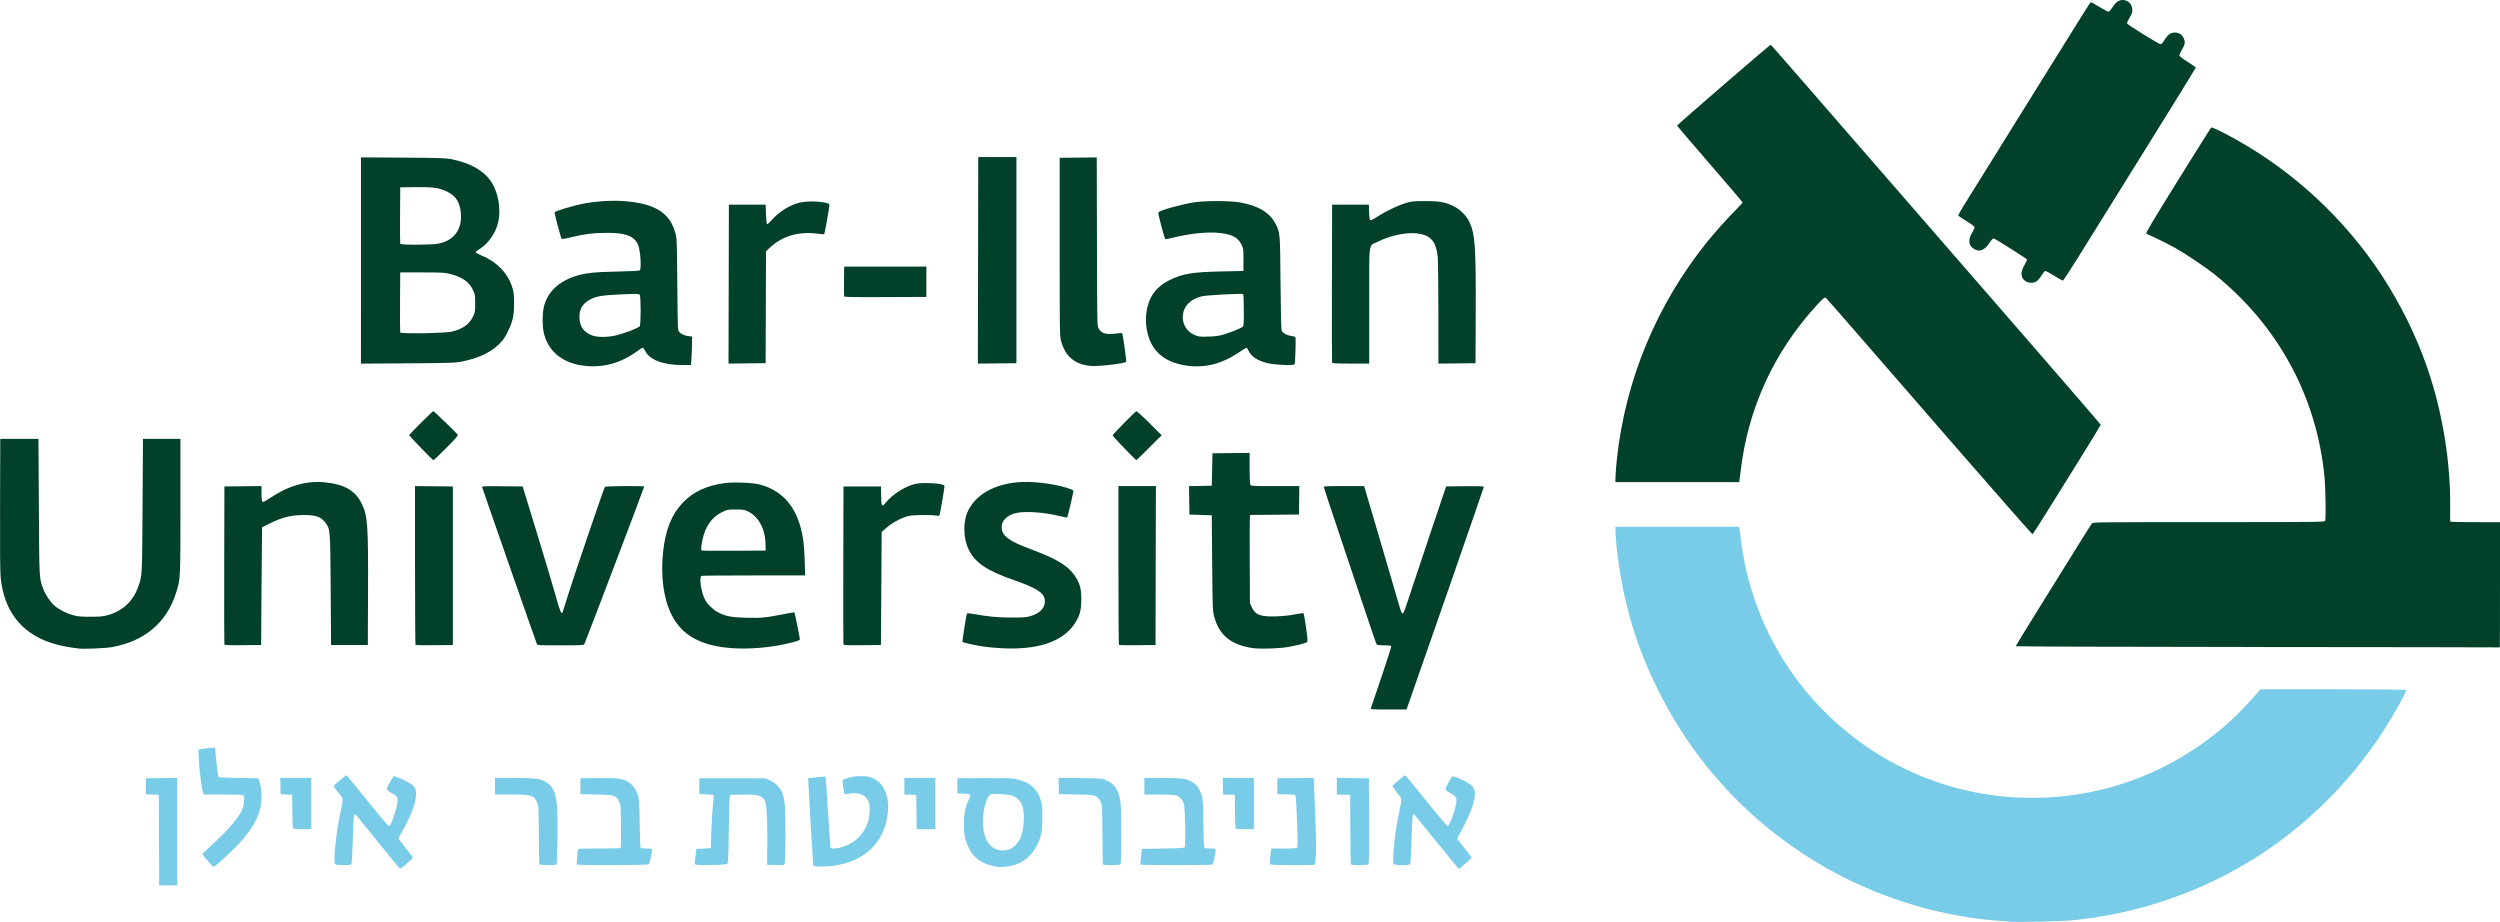 <?xml version="1.0" encoding="UTF-8" standalone="no"?>
<svg
   xmlns:dc="http://purl.org/dc/elements/1.1/"
   xmlns:cc="http://creativecommons.org/ns#"
   xmlns:rdf="http://www.w3.org/1999/02/22-rdf-syntax-ns#"
   xmlns:svg="http://www.w3.org/2000/svg"
   xmlns="http://www.w3.org/2000/svg"
   xmlns:sodipodi="http://sodipodi.sourceforge.net/DTD/sodipodi-0.dtd"
   xmlns:inkscape="http://www.inkscape.org/namespaces/inkscape"
   version="1.1"
   id="Layer_1"
   x="0px"
   y="0px"
   width="320.344"
   height="118.13"
   viewBox="0 0 320.344 118.13"
   enable-background="new 0 0 3473 1291"
   xml:space="preserve"
   sodipodi:docname="Bar_Ilan_logo2.svg"
   inkscape:version="1.0beta2 (2b71d25, 2019-12-03)"><defs
   id="defs134" /><sodipodi:namedview
   pagecolor="#ffffff"
   bordercolor="#666666"
   inkscape:document-rotation="0"
   borderopacity="1"
   objecttolerance="10"
   gridtolerance="10"
   guidetolerance="10"
   inkscape:pageopacity="0"
   inkscape:pageshadow="2"
   inkscape:window-width="1473"
   inkscape:window-height="938"
   id="namedview132"
   showgrid="false"
   inkscape:lockguides="true"
   fit-margin-top="0"
   fit-margin-left="0"
   fit-margin-right="0"
   fit-margin-bottom="0"
   inkscape:zoom="1.8387142"
   inkscape:cx="246.69478"
   inkscape:cy="-74.796713"
   inkscape:window-x="376"
   inkscape:window-y="47"
   inkscape:window-maximized="0"
   inkscape:current-layer="Layer_1" />  <path
   style="fill:#78cce8;fill-opacity:1;stroke-width:0.092"
   d="m 257.501,118.1 c -0.203,-0.019 -0.951,-0.08 -1.662,-0.134 -6.97,-0.535 -14.373,-2.723 -20.686,-6.116 -9.941,-5.343 -17.783,-13.462 -22.764,-23.571 -1.98,-4.018 -3.215,-7.492 -4.201,-11.821 -0.587,-2.575 -1.102,-6.161 -1.173,-8.173 l -0.028,-0.785 h 7.939 7.939 l 0.2,1.616 c 1.283,10.395 6.673,19.619 15.094,25.834 10.157,7.497 23.564,9.353 35.439,4.907 5.584,-2.091 10.794,-5.632 14.648,-9.958 0.563,-0.632 1.116,-1.245 1.228,-1.362 l 0.204,-0.213 h 9.28 c 6.238,0 9.299,0.031 9.338,0.095 0.138,0.224 -2.188,4.274 -3.765,6.554 -9.059,13.1 -23.005,21.318 -38.947,22.953 -1.337,0.137 -7.147,0.261 -8.08,0.172 z m -237.127,-10.451 -0.024,-5.795 -0.831,-0.046 -0.831,-0.046 v -1.016 -1.016 l 2.009,-0.025 2.009,-0.025 v 6.882 6.882 H 21.551 20.398 Z m 28.096,0.282 c -1.498,-1.861 -2.782,-3.442 -2.852,-3.513 -0.28,-0.281 -0.324,0.058 -0.41,3.138 -0.049,1.76 -0.125,3.12 -0.178,3.186 -0.138,0.174 -1.95,0.159 -2.096,-0.016 -0.251,-0.302 0.152,-4.198 0.688,-6.656 0.402,-1.842 0.423,-1.649 -0.272,-2.493 -0.334,-0.406 -0.597,-0.79 -0.583,-0.853 0.013,-0.063 0.377,-0.403 0.809,-0.756 l 0.785,-0.642 0.202,0.202 c 0.111,0.111 1.308,1.574 2.66,3.25 1.352,1.676 2.516,3.061 2.586,3.076 0.07,0.016 0.188,-0.088 0.26,-0.231 0.276,-0.542 0.822,-2.313 0.87,-2.824 0.059,-0.627 -0.024,-0.754 -0.767,-1.179 -0.748,-0.428 -0.745,-0.416 -0.248,-1.32 0.241,-0.438 0.481,-0.813 0.532,-0.834 0.135,-0.054 1.688,0.631 2.114,0.932 0.611,0.432 0.749,0.69 0.74,1.393 -0.012,1.04 -0.565,2.553 -1.665,4.553 -0.325,0.59 -0.59,1.096 -0.59,1.123 0,0.027 0.415,0.562 0.922,1.189 0.507,0.627 0.923,1.187 0.923,1.245 0.001,0.112 -1.506,1.42 -1.633,1.416 -0.041,0 -1.301,-1.525 -2.799,-3.386 z m 135.66,0 c -1.498,-1.861 -2.782,-3.442 -2.852,-3.513 -0.088,-0.089 -0.158,-0.099 -0.223,-0.034 -0.058,0.058 -0.13,1.3 -0.184,3.169 -0.051,1.757 -0.128,3.123 -0.18,3.189 -0.138,0.174 -1.95,0.159 -2.096,-0.016 -0.247,-0.298 0.127,-4.016 0.652,-6.471 0.44,-2.059 0.461,-1.825 -0.244,-2.701 -0.337,-0.419 -0.599,-0.802 -0.582,-0.852 0.017,-0.05 0.384,-0.38 0.816,-0.734 l 0.785,-0.643 0.203,0.202 c 0.112,0.111 1.308,1.574 2.659,3.25 1.477,1.833 2.518,3.047 2.612,3.047 0.279,0 1.129,-2.429 1.129,-3.226 0,-0.429 -0.136,-0.598 -0.785,-0.976 -0.757,-0.44 -0.747,-0.392 -0.266,-1.284 0.235,-0.436 0.47,-0.821 0.522,-0.854 0.052,-0.033 0.421,0.078 0.821,0.246 1.452,0.612 1.961,1.039 2.063,1.731 0.132,0.886 -0.5,2.753 -1.621,4.791 -0.353,0.642 -0.642,1.189 -0.642,1.215 0,0.026 0.415,0.561 0.922,1.188 0.507,0.627 0.923,1.187 0.923,1.245 0.001,0.116 -1.496,1.42 -1.626,1.416 -0.045,0 -1.307,-1.525 -2.805,-3.386 z m -157.496,2.398 c -0.385,-0.445 -0.689,-0.852 -0.675,-0.904 0.014,-0.052 0.482,-0.513 1.041,-1.026 2.436,-2.235 3.721,-3.754 4.109,-4.859 0.206,-0.585 0.245,-1.45 0.074,-1.621 -0.081,-0.081 -0.784,-0.111 -2.588,-0.111 h -2.477 l -0.08,-0.21 c -0.215,-0.567 -0.543,-3.216 -0.585,-4.727 l -0.023,-0.828 0.369,-0.063 c 0.203,-0.035 0.685,-0.092 1.071,-0.127 l 0.702,-0.064 0.064,0.863 c 0.083,1.119 0.311,2.857 0.384,2.93 0.031,0.031 1.186,0.078 2.566,0.103 l 2.509,0.046 0.175,0.508 c 0.28,0.813 0.312,2.449 0.068,3.415 -0.355,1.403 -1.149,2.715 -2.662,4.399 -0.563,0.626 -2.743,2.667 -3.166,2.963 -0.16,0.112 -0.237,0.051 -0.875,-0.687 z m 101.164,0.751 c -2.299,-0.37 -3.525,-1.453 -4.119,-3.639 -0.118,-0.433 -0.164,-0.948 -0.165,-1.847 -0.002,-1.363 0.175,-2.229 0.643,-3.153 0.318,-0.627 0.236,-0.711 -0.73,-0.746 l -0.754,-0.027 v -0.97 -0.97 l 3.278,-0.026 c 1.868,-0.014 3.537,0.014 3.879,0.067 1.906,0.293 3.007,1.137 3.517,2.695 0.202,0.615 0.223,0.835 0.221,2.296 -0.002,1.854 -0.098,2.34 -0.708,3.582 -0.629,1.281 -1.692,2.174 -3.031,2.545 -0.537,0.149 -1.644,0.252 -2.032,0.19 z m 1.75,-2.343 c 0.485,-0.247 1.047,-0.915 1.277,-1.515 0.391,-1.023 0.49,-2.866 0.206,-3.854 -0.204,-0.71 -0.775,-1.278 -1.47,-1.463 -0.458,-0.122 -2.239,-0.228 -2.545,-0.151 -0.531,0.133 -1.066,1.885 -1.066,3.494 0,1.96 0.653,3.242 1.847,3.627 0.515,0.166 1.27,0.107 1.75,-0.138 z m -25.34,2.191 c -0.029,-0.094 -0.559,-9.116 -0.631,-10.736 l -0.021,-0.462 1.087,-0.129 c 0.598,-0.071 1.109,-0.107 1.136,-0.08 0.027,0.027 0.173,2.059 0.325,4.516 0.152,2.457 0.294,4.519 0.316,4.582 0.054,0.157 0.626,0.146 1.296,-0.025 1.662,-0.423 2.911,-1.558 3.464,-3.146 0.236,-0.676 0.333,-1.974 0.188,-2.505 -0.287,-1.052 -1.337,-1.531 -2.679,-1.222 -0.294,0.068 -0.426,0.065 -0.472,-0.01 -0.096,-0.156 -0.291,-1.65 -0.228,-1.752 0.03,-0.049 0.354,-0.181 0.72,-0.293 0.868,-0.267 2.198,-0.286 2.906,-0.042 1.606,0.554 2.403,2.276 2.141,4.625 -0.401,3.593 -2.792,5.987 -6.638,6.644 -1.067,0.182 -2.859,0.203 -2.911,0.033 z m -35.097,-0.185 c -0.022,-0.063 -0.052,-1.778 -0.066,-3.809 -0.026,-3.538 -0.035,-3.712 -0.222,-4.109 -0.438,-0.932 -0.712,-1.016 -3.328,-1.016 h -2.064 v -1.062 -1.062 h 2.424 c 2.698,0 3.424,0.095 4.121,0.529 0.927,0.577 1.275,1.376 1.415,3.255 0.092,1.231 0.036,7.133 -0.069,7.303 -0.085,0.137 -2.164,0.108 -2.211,-0.03 z m 4.805,0.029 c -0.029,-0.047 -0.011,-0.453 0.04,-0.9 0.051,-0.448 0.094,-0.887 0.094,-0.976 8.26e-4,-0.15 0.19,-0.162 2.656,-0.163 1.46,0 2.709,-0.036 2.776,-0.078 0.096,-0.061 0.115,-0.633 0.092,-2.792 -0.028,-2.685 -0.031,-2.721 -0.259,-3.176 -0.392,-0.781 -0.536,-0.825 -2.909,-0.879 l -2.032,-0.046 v -1.016 -1.016 l 2.17,-0.027 c 1.281,-0.016 2.412,0.015 2.761,0.074 1.331,0.228 2.082,0.911 2.484,2.261 0.105,0.353 0.147,1.178 0.179,3.509 0.03,2.163 0.073,3.067 0.149,3.115 0.059,0.038 0.408,0.069 0.776,0.069 0.427,0 0.67,0.038 0.67,0.104 0,0.282 -0.315,1.806 -0.394,1.906 -0.112,0.142 -9.166,0.171 -9.253,0.029 z m 15.129,-0.051 c -0.029,-0.075 0.004,-0.543 0.072,-1.039 l 0.125,-0.902 0.923,-0.046 0.923,-0.046 0.058,-2.124 c 0.032,-1.168 0.126,-2.682 0.209,-3.365 0.083,-0.683 0.119,-1.273 0.079,-1.312 -0.039,-0.039 -0.466,-0.083 -0.948,-0.098 l -0.876,-0.027 v -1.016 -1.016 h 4.202 4.202 l 0.554,0.22 c 0.746,0.297 1.43,0.982 1.695,1.696 0.108,0.293 0.238,0.895 0.289,1.339 0.121,1.056 0.123,7.321 0.003,7.638 l -0.091,0.24 -1.086,-0.026 -1.086,-0.026 0.028,-2.447 c 0.034,-2.971 -0.082,-5.295 -0.284,-5.684 -0.397,-0.763 -0.83,-0.892 -2.88,-0.855 l -1.566,0.028 -0.085,0.323 c -0.046,0.178 -0.098,1.965 -0.115,3.971 -0.017,2.006 -0.064,3.856 -0.105,4.109 l -0.074,0.462 -0.461,0.061 c -0.253,0.034 -1.179,0.065 -2.057,0.069 -1.332,0.01 -1.605,-0.014 -1.649,-0.129 z m 52.281,0.022 c -0.022,-0.063 -0.052,-1.798 -0.066,-3.856 -0.025,-3.701 -0.028,-3.745 -0.24,-4.175 -0.131,-0.267 -0.346,-0.517 -0.554,-0.646 -0.323,-0.201 -0.449,-0.213 -2.556,-0.257 l -2.216,-0.046 -0.026,-1.046 -0.026,-1.046 2.75,0.034 c 2.629,0.032 2.775,0.043 3.305,0.251 1.133,0.445 1.708,1.339 1.892,2.94 0.138,1.201 0.124,7.713 -0.017,7.853 -0.158,0.158 -2.189,0.154 -2.244,0 z m 4.817,0.046 c -0.023,-0.038 0.005,-0.506 0.064,-1.039 l 0.106,-0.97 2.705,-0.046 c 2.264,-0.039 2.72,-0.069 2.8,-0.185 0.131,-0.192 0.036,-4.995 -0.11,-5.525 -0.141,-0.513 -0.586,-0.983 -1.055,-1.113 -0.212,-0.059 -1.144,-0.102 -2.192,-0.103 h -1.824 v -1.062 -1.062 h 2.239 c 2.544,0 3.242,0.1 3.948,0.553 0.54,0.346 0.877,0.818 1.133,1.585 0.179,0.537 0.198,0.834 0.231,3.632 0.023,1.915 0.072,3.09 0.132,3.163 0.061,0.073 0.345,0.116 0.777,0.116 0.587,0 0.681,0.022 0.681,0.162 0,0.376 -0.311,1.829 -0.405,1.892 -0.136,0.09 -9.176,0.091 -9.231,0 z m 16.603,-0.032 c -0.061,-0.098 0.005,-1.11 0.112,-1.722 l 0.052,-0.3 h 1.595 c 1.264,0 1.617,-0.027 1.703,-0.131 0.083,-0.101 0.083,-0.859 -0.003,-3.255 -0.062,-1.718 -0.146,-3.216 -0.186,-3.329 -0.07,-0.195 -0.132,-0.206 -1.209,-0.231 l -1.135,-0.026 v -1.016 -1.016 l 2.332,-0.025 c 1.282,-0.014 2.334,-0.014 2.337,0 0.003,0.014 0.084,2.103 0.181,4.642 0.133,3.499 0.152,4.829 0.079,5.492 -0.053,0.481 -0.116,0.907 -0.14,0.947 -0.073,0.117 -5.645,0.088 -5.718,-0.03 z m 10.346,-0.014 c -0.024,-0.063 -0.054,-2.089 -0.066,-4.502 l -0.023,-4.386 -0.854,-0.026 -0.854,-0.026 v -1.06 -1.06 l 2.055,0.025 2.055,0.025 0.024,5.438 c 0.017,3.94 -0.005,5.473 -0.081,5.564 -0.143,0.172 -2.191,0.181 -2.255,0.01 z M 37.525,106.126 c -0.024,-0.063 -0.053,-1.05 -0.066,-2.193 l -0.024,-2.078 -0.739,-0.046 -0.739,-0.046 -0.026,-1.039 -0.026,-1.039 h 1.989 1.989 v 3.278 3.278 H 38.725 c -0.841,0 -1.169,-0.031 -1.2,-0.115 z m 79.908,-2.078 -0.025,-2.193 -0.762,-0.027 -0.762,-0.027 v -1.058 -1.058 h 1.985 1.985 v 3.278 3.278 h -1.199 -1.199 z m 40.883,2.078 c -0.024,-0.063 -0.053,-1.05 -0.066,-2.193 l -0.024,-2.078 -0.762,-0.027 -0.762,-0.027 v -1.058 -1.058 h 1.985 1.985 v 3.278 3.278 h -1.157 c -0.841,0 -1.169,-0.031 -1.2,-0.115 z"
   id="path140"
   inkscape:connector-curvature="0"
   sodipodi:nodetypes="ccssscccccsscccscccccccccccccccccccccsscscccssccccccccsccccscsccccccccccsscccsccscccscccccscccccccccsccccccccscccccccccccccccccsccccccssccscccccscsccccsccccccccccccccccccccscccccscccccccccccccccccccccccccscccccccccccccscccsccsccccccsccccccccscscccccccsccccccccccccccscccccccccccccccccccccscccccccccccccccccccccccccsc" />
<path
   inkscape:connector-curvature="0"
   id="path156"
   d="m 175.66,90.75 c 0.026,-0.089 0.635,-1.884 1.353,-3.99 0.718,-2.106 1.284,-3.882 1.259,-3.948 -0.033,-0.086 -0.288,-0.12 -0.915,-0.12 -0.585,0 -0.898,-0.038 -0.96,-0.116 -0.05,-0.063 -0.934,-2.65 -1.964,-5.749 -1.03,-3.098 -2.532,-7.581 -3.338,-9.961 -0.805,-2.38 -1.464,-4.386 -1.464,-4.456 0,-0.106 0.444,-0.128 2.582,-0.128 h 2.582 l 0.184,0.623 c 0.101,0.343 0.992,3.366 1.98,6.718 0.988,3.352 1.978,6.739 2.201,7.526 0.293,1.036 0.446,1.439 0.555,1.46 0.12,0.023 0.257,-0.306 0.676,-1.615 0.289,-0.904 1.512,-4.574 2.719,-8.155 l 2.194,-6.511 2.415,-0.025 c 1.925,-0.019 2.415,0 2.415,0.095 0,0.092 -8.248,23.848 -9.619,27.704 l -0.287,0.808 h -2.307 c -2.153,0 -2.304,-0.011 -2.259,-0.162 z m -165.606,-7.652 c -2.72,-0.33 -4.534,-0.915 -6.069,-1.957 -2.266,-1.539 -3.584,-3.949 -3.9,-7.128 -0.073,-0.734 -0.097,-3.643 -0.078,-9.419 l 0.027,-8.357 H 2.481 4.928 l 0.053,8.727 c 0.057,9.403 0.041,9.105 0.551,10.482 0.276,0.745 0.927,1.713 1.456,2.167 0.591,0.507 1.527,0.985 2.391,1.22 0.595,0.162 0.978,0.196 2.198,0.196 1.219,0 1.603,-0.034 2.198,-0.196 1.904,-0.519 3.242,-1.739 3.902,-3.558 0.55,-1.516 0.533,-1.205 0.59,-10.495 l 0.052,-8.542 h 2.401 2.401 v 8.634 c 0,9.469 0.01,9.271 -0.568,11.114 -1.191,3.797 -4.052,6.203 -8.251,6.94 -0.84,0.147 -3.552,0.258 -4.248,0.174 z m 83.852,-0.037 c -4.095,-0.27 -6.572,-1.645 -7.899,-4.383 -1.024,-2.113 -1.385,-5.023 -1.016,-8.176 0.317,-2.709 1.093,-4.607 2.482,-6.069 1.347,-1.418 3.05,-2.215 5.4,-2.528 1.19,-0.158 3.57,-0.06 4.496,0.185 2.626,0.697 4.346,2.465 5.171,5.318 0.365,1.262 0.512,2.401 0.573,4.456 l 0.056,1.87 h -6.563 c -3.61,0 -6.629,0.025 -6.709,0.056 -0.353,0.136 -0.05,2.141 0.467,3.092 0.311,0.572 1.059,1.286 1.672,1.596 0.971,0.492 1.689,0.63 3.54,0.68 1.895,0.051 2.587,-0.014 4.778,-0.451 0.778,-0.155 1.426,-0.267 1.441,-0.249 0.044,0.053 0.7,3.272 0.7,3.433 0,0.171 -0.426,0.313 -1.967,0.654 -2.02,0.447 -4.612,0.649 -6.621,0.516 z m 4.189,-13.302 c -0.032,-1.962 -0.872,-3.548 -2.231,-4.216 -0.484,-0.238 -0.612,-0.258 -1.593,-0.258 -1.047,0 -1.08,0.01 -1.768,0.346 -1.287,0.636 -2.137,1.839 -2.482,3.514 -0.185,0.899 -0.218,1.286 -0.115,1.389 0.034,0.034 1.894,0.052 4.133,0.038 l 4.07,-0.024 z m 30.165,13.3 c -0.736,-0.041 -1.767,-0.14 -2.289,-0.219 -1.084,-0.164 -2.586,-0.502 -2.639,-0.594 -0.051,-0.089 0.498,-3.558 0.576,-3.639 0.036,-0.037 0.417,-0.01 0.847,0.069 1.959,0.345 3.052,0.448 4.798,0.455 1.455,0.01 1.916,-0.025 2.401,-0.158 1.395,-0.382 2.093,-1.206 1.898,-2.242 -0.154,-0.819 -1.178,-1.444 -3.93,-2.399 -3.443,-1.195 -4.951,-2.207 -5.777,-3.875 -0.754,-1.523 -0.778,-3.684 -0.056,-5.095 1.012,-1.977 3.231,-3.255 6.169,-3.553 1.814,-0.184 4.509,0.111 6.461,0.706 0.432,0.132 0.803,0.289 0.825,0.35 0.04,0.112 -0.72,3.353 -0.806,3.439 -0.026,0.026 -0.478,-0.059 -1.007,-0.187 -2.02,-0.491 -4.473,-0.653 -5.581,-0.367 -1.13,0.291 -1.792,0.947 -1.796,1.778 -0.004,1.128 0.846,1.769 3.831,2.886 3.279,1.227 4.69,2.091 5.569,3.408 0.617,0.924 0.803,1.608 0.803,2.96 0,1.435 -0.201,2.157 -0.886,3.182 -1.535,2.294 -4.764,3.357 -9.411,3.095 z m 32.368,0 c -2.858,-0.392 -4.414,-1.645 -5.048,-4.067 -0.196,-0.748 -0.204,-0.982 -0.256,-6.87 l -0.053,-6.095 -1.431,-0.046 -1.431,-0.046 -0.025,-1.822 -0.025,-1.821 1.456,-0.026 1.456,-0.026 0.046,-2.078 0.046,-2.078 2.378,-0.025 2.378,-0.025 v 1.947 c 0,1.165 0.038,2.019 0.096,2.126 0.092,0.171 0.225,0.179 3.188,0.179 h 3.092 l -0.025,1.824 -0.025,1.824 -3.115,0.024 -3.115,0.024 -0.053,0.211 c -0.029,0.116 -0.04,2.661 -0.025,5.655 l 0.029,5.444 0.22,0.487 c 0.459,1.015 1.114,1.265 3.143,1.201 0.888,-0.029 1.702,-0.115 2.39,-0.256 0.609,-0.124 1.074,-0.178 1.117,-0.13 0.041,0.046 0.184,0.873 0.319,1.838 0.22,1.571 0.231,1.766 0.103,1.859 -0.186,0.137 -1.449,0.452 -2.546,0.635 -1.068,0.179 -3.413,0.25 -4.285,0.131 z m 128.664,-0.155 c -17.053,-0.013 -31.006,-0.057 -31.006,-0.099 0,-0.041 1.46,-2.421 3.244,-5.287 1.784,-2.866 3.952,-6.354 4.817,-7.751 0.865,-1.397 1.636,-2.612 1.711,-2.701 0.13,-0.153 0.959,-0.162 14.982,-0.162 13.45,0 14.849,-0.014 14.9,-0.146 0.111,-0.289 0.053,-4.194 -0.083,-5.614 -0.991,-10.341 -5.968,-19.487 -14.186,-26.063 -0.968,-0.775 -3.613,-2.557 -4.745,-3.197 -0.914,-0.517 -2.6,-1.363 -3.278,-1.645 -0.279,-0.116 -0.56,-0.258 -0.623,-0.314 -0.089,-0.08 0.817,-1.601 4.047,-6.796 2.289,-3.681 4.201,-6.733 4.249,-6.782 0.099,-0.101 1.387,0.515 3.218,1.54 7.466,4.178 13.918,10.187 18.619,17.342 2.43,3.699 4.492,7.891 5.904,12.005 1.943,5.661 2.991,12.181 2.897,18.028 -0.014,0.849 -0.003,1.565 0.023,1.591 0.026,0.026 1.468,0.05 3.205,0.054 l 3.157,0.01 v 8.03 c 0,4.416 -0.01,8.019 -0.023,8.007 -0.013,-0.013 -13.976,-0.033 -31.029,-0.046 z m -260.541,-0.322 c -0.025,-0.064 -0.034,-4.647 -0.021,-10.183 l 0.024,-10.066 2.378,-0.025 2.378,-0.025 v 0.871 c 0,0.932 0.045,1.163 0.227,1.163 0.063,0 0.461,-0.232 0.885,-0.516 2.347,-1.571 4.645,-2.225 7.007,-1.994 2.501,0.245 3.895,1.048 4.713,2.717 0.772,1.573 0.849,2.655 0.816,11.382 l -0.026,6.741 h -2.355 -2.355 l -0.05,-7.065 c -0.055,-7.76 -0.051,-7.713 -0.625,-8.541 -0.589,-0.85 -1.365,-1.106 -3.15,-1.039 -1.51,0.056 -2.388,0.286 -3.955,1.037 -0.571,0.274 -1.049,0.511 -1.061,0.526 -0.012,0.016 -0.043,3.415 -0.069,7.555 l -0.048,7.526 -2.334,0.025 c -1.817,0.019 -2.344,0 -2.379,-0.092 z m 24.492,0.054 c -0.035,-0.035 -0.063,-4.628 -0.063,-10.207 v -10.145 l 2.424,0.025 2.424,0.025 v 10.158 10.158 l -2.361,0.025 c -1.299,0.014 -2.389,0 -2.424,-0.038 z m 15.556,-0.102 c -0.082,-0.153 -6.918,-19.742 -7.01,-20.087 -0.041,-0.153 0.11,-0.162 2.568,-0.139 l 2.612,0.024 1.828,5.957 c 1.005,3.276 2.089,6.907 2.41,8.068 0.507,1.838 0.7,2.326 0.858,2.168 0.021,-0.021 0.348,-1.054 0.728,-2.297 0.612,-2.001 4.561,-13.59 4.717,-13.843 0.067,-0.109 5.037,-0.146 5.037,-0.037 0,0.122 -7.599,20.12 -7.688,20.232 -0.07,0.088 -0.79,0.116 -3.032,0.116 -2.706,0 -2.947,-0.013 -3.027,-0.162 z m 39.279,0.048 c -0.025,-0.064 -0.034,-4.647 -0.021,-10.183 l 0.024,-10.066 h 2.401 2.401 l 0.026,1.224 c 0.03,1.422 0.073,1.471 0.664,0.765 0.792,-0.946 2.144,-1.837 3.373,-2.222 0.516,-0.162 0.87,-0.203 1.755,-0.202 1.168,0 2.251,0.159 2.32,0.34 0.043,0.113 -0.564,3.684 -0.65,3.824 -0.028,0.045 -0.261,0.042 -0.534,-0.01 -0.266,-0.048 -1.109,-0.073 -1.872,-0.054 -1.215,0.03 -1.472,0.064 -2.063,0.277 -0.852,0.307 -1.766,0.851 -2.419,1.44 l -0.508,0.458 -0.046,7.238 -0.046,7.238 -2.38,0.025 c -1.854,0.019 -2.39,0 -2.425,-0.092 z m 35.297,0.054 c -0.035,-0.035 -0.063,-4.628 -0.063,-10.206 v -10.143 h 2.401 2.401 l -0.024,10.181 -0.024,10.181 -2.315,0.025 c -1.273,0.014 -2.343,0 -2.378,-0.038 z m 107.235,-25.355 c -5.353,-6.16 -11.267,-12.966 -13.143,-15.126 -1.876,-2.159 -3.453,-3.954 -3.504,-3.989 -0.163,-0.11 -0.398,0.087 -1.317,1.103 -5.365,5.931 -8.607,12.999 -9.582,20.892 l -0.2,1.616 h -7.939 -7.939 l 0.025,-0.785 c 0.014,-0.432 0.087,-1.37 0.163,-2.085 1.085,-10.22 5.105,-19.896 11.623,-27.975 0.972,-1.204 2.697,-3.122 3.695,-4.107 0.436,-0.431 0.793,-0.829 0.793,-0.886 0,-0.056 -1.891,-2.28 -4.203,-4.94 -2.311,-2.661 -4.192,-4.869 -4.179,-4.907 0.051,-0.147 11.928,-10.405 11.997,-10.362 0.04,0.025 1.977,2.236 4.304,4.913 5.316,6.115 16.829,19.363 28.768,33.103 5.065,5.829 9.209,10.638 9.209,10.687 0,0.049 -1.172,1.971 -2.603,4.271 -1.432,2.3 -3.377,5.425 -4.323,6.946 -0.946,1.52 -1.763,2.779 -1.816,2.797 -0.053,0.018 -4.477,-5.008 -9.83,-11.167 z m -196.669,0.118 c -0.825,-0.86 -1.501,-1.598 -1.501,-1.64 0,-0.105 2.981,-3.077 3.087,-3.077 0.087,0 2.997,2.815 3.133,3.031 0.056,0.089 -0.361,0.567 -1.474,1.687 -0.854,0.859 -1.595,1.562 -1.648,1.562 -0.053,0 -0.771,-0.703 -1.597,-1.563 z m 90.117,0.025 c -0.817,-0.846 -1.486,-1.58 -1.486,-1.631 0,-0.125 2.874,-3.056 3.037,-3.097 0.07,-0.018 0.829,0.667 1.685,1.523 l 1.557,1.555 -1.592,1.594 c -0.876,0.877 -1.62,1.594 -1.654,1.594 -0.034,0 -0.73,-0.692 -1.548,-1.538 z m -69.316,-10.571 c -2.71,-0.335 -4.584,-1.915 -5.079,-4.283 -0.172,-0.824 -0.174,-2.312 -0.003,-3.12 0.393,-1.857 1.718,-3.235 3.831,-3.986 1.306,-0.465 2.547,-0.613 5.591,-0.669 1.616,-0.03 2.819,-0.09 2.886,-0.143 0.266,-0.212 0.082,-2.737 -0.246,-3.375 -0.549,-1.067 -1.607,-1.447 -4.025,-1.442 -1.64,0 -2.889,0.162 -4.571,0.583 -0.584,0.146 -1.099,0.232 -1.143,0.19 -0.131,-0.121 -0.986,-3.352 -0.908,-3.43 0.153,-0.153 2.395,-0.826 3.463,-1.04 3.528,-0.706 7.356,-0.482 9.463,0.553 1.31,0.644 2.12,1.65 2.536,3.153 0.192,0.695 0.202,0.941 0.252,6.599 0.05,5.708 0.057,5.883 0.236,6.081 0.269,0.297 0.669,0.479 1.197,0.545 l 0.465,0.058 -0.023,1.246 c -0.013,0.685 -0.047,1.505 -0.077,1.823 l -0.054,0.577 H 87.446 c -2.515,0 -4.196,-0.649 -4.812,-1.858 -0.101,-0.197 -0.225,-0.359 -0.277,-0.359 -0.052,0 -0.311,0.158 -0.575,0.352 -2.254,1.649 -4.475,2.263 -7.038,1.946 z m 4.326,-3.908 c 1.075,-0.273 2.741,-0.925 2.9,-1.135 0.164,-0.217 0.164,-3.803 0,-4.027 -0.107,-0.146 -0.28,-0.151 -2.332,-0.063 -2.495,0.107 -3.258,0.235 -4.063,0.681 -0.986,0.545 -1.398,1.321 -1.316,2.477 0.074,1.046 0.641,1.766 1.67,2.122 0.723,0.25 2.032,0.227 3.141,-0.054 z m 60.733,3.948 c -2.083,-0.179 -3.295,-1.205 -3.854,-3.261 -0.152,-0.559 -0.163,-1.39 -0.163,-12.005 v -11.405 l 2.375,-0.025 2.375,-0.025 0.026,10.783 c 0.025,10.668 0.028,10.787 0.215,11.144 0.344,0.655 1.014,0.824 2.443,0.613 0.279,-0.041 0.536,-0.049 0.57,-0.016 0.092,0.086 0.585,3.597 0.515,3.667 -0.221,0.221 -3.544,0.612 -4.503,0.53 z m 12.326,-0.033 c -2.316,-0.303 -3.921,-1.344 -4.699,-3.047 -0.875,-1.916 -0.756,-4.518 0.278,-6.077 0.546,-0.823 1.193,-1.37 2.207,-1.864 1.678,-0.818 2.875,-1.014 6.695,-1.094 l 2.724,-0.058 v -1.431 c 0,-1.378 -0.01,-1.451 -0.256,-1.953 -0.434,-0.884 -1.163,-1.286 -2.67,-1.472 -1.553,-0.192 -3.939,0.042 -6.149,0.604 -0.494,0.125 -0.923,0.199 -0.955,0.163 -0.031,-0.036 -0.258,-0.803 -0.503,-1.705 -0.301,-1.106 -0.415,-1.671 -0.352,-1.734 0.266,-0.266 2.848,-0.986 4.513,-1.257 1.379,-0.225 4.589,-0.226 5.894,0 2.391,0.411 3.87,1.305 4.615,2.79 0.563,1.122 0.555,1.028 0.613,7.521 0.039,4.482 0.081,6.006 0.167,6.156 0.172,0.301 0.685,0.579 1.19,0.644 0.248,0.032 0.492,0.091 0.543,0.131 0.09,0.07 0.002,3.207 -0.098,3.494 -0.07,0.201 -2.643,0.086 -3.566,-0.159 -1.226,-0.326 -2.011,-0.856 -2.338,-1.581 -0.092,-0.205 -0.21,-0.373 -0.261,-0.373 -0.051,0 -0.45,0.244 -0.886,0.542 -2.204,1.506 -4.351,2.071 -6.706,1.763 z m 4.666,-3.998 c 0.861,-0.258 2.049,-0.731 2.377,-0.945 0.206,-0.135 0.209,-0.161 0.209,-2.161 0,-1.122 -0.038,-2.047 -0.084,-2.076 -0.158,-0.098 -4.661,0.141 -5.263,0.279 -1.22,0.279 -2.095,0.996 -2.369,1.938 -0.343,1.179 0.154,2.383 1.206,2.925 0.616,0.318 0.787,0.345 1.985,0.309 0.898,-0.026 1.329,-0.086 1.939,-0.269 z m -110.541,-9.481 v -13.217 l 5.379,0.034 c 4.621,0.029 5.493,0.057 6.188,0.193 2.537,0.499 4.346,1.571 5.265,3.12 0.792,1.334 1.109,3.37 0.766,4.912 -0.315,1.415 -1.291,2.827 -2.421,3.503 -0.272,0.163 -0.495,0.34 -0.495,0.395 0,0.054 0.328,0.233 0.729,0.397 1.951,0.798 3.358,2.227 3.949,4.013 0.223,0.675 0.252,0.901 0.257,2.051 0.004,0.939 -0.04,1.495 -0.163,2.032 -0.206,0.903 -0.842,2.243 -1.354,2.856 -1.132,1.354 -2.883,2.232 -5.396,2.707 -0.604,0.114 -1.88,0.148 -6.725,0.181 l -5.98,0.04 z m 11.664,9.107 c 1.36,-0.322 2.189,-0.907 2.669,-1.883 0.293,-0.595 0.304,-0.659 0.304,-1.728 0,-1.028 -0.02,-1.153 -0.266,-1.686 -0.483,-1.047 -1.399,-1.703 -2.898,-2.077 -0.739,-0.184 -1.048,-0.202 -3.624,-0.206 h -2.817 l -0.024,3.786 c -0.013,2.082 -0.003,3.842 0.023,3.91 0.073,0.191 5.758,0.094 6.632,-0.113 z m -1.695,-11.277 c 2.007,-0.422 3.029,-1.857 2.824,-3.965 -0.132,-1.355 -0.644,-2.146 -1.738,-2.685 -1.008,-0.497 -1.802,-0.61 -4.084,-0.58 l -1.937,0.025 -0.024,3.555 c -0.013,1.955 -0.004,3.607 0.02,3.671 0.068,0.178 4.074,0.16 4.94,-0.022 z m 37.152,5.195 0.023,-10.183 h 2.355 2.355 l 0.046,1.239 c 0.027,0.72 0.086,1.252 0.14,1.27 0.052,0.017 0.315,-0.22 0.585,-0.527 0.97,-1.102 2.424,-1.996 3.678,-2.262 0.739,-0.157 1.954,-0.174 2.8,-0.04 0.847,0.134 0.924,0.167 0.921,0.395 -0.003,0.274 -0.605,3.656 -0.661,3.712 -0.025,0.025 -0.394,0 -0.82,-0.06 -2.419,-0.326 -4.504,0.268 -6.086,1.732 l -0.556,0.514 -0.024,7.171 -0.024,7.171 -2.378,0.025 -2.378,0.025 z m 31.953,-3.047 0.023,-13.23 h 2.447 2.447 v 13.206 13.206 l -2.471,0.025 -2.471,0.025 z m 45.363,13.112 c -0.024,-0.063 -0.033,-4.645 -0.02,-10.181 l 0.024,-10.066 h 2.355 2.355 l 0.026,0.938 c 0.017,0.606 0.067,0.972 0.141,1.033 0.084,0.069 0.329,-0.045 0.897,-0.419 1.026,-0.674 2.608,-1.434 3.645,-1.75 0.766,-0.234 0.957,-0.254 2.447,-0.259 1.878,-0.01 2.648,0.131 3.717,0.664 0.847,0.422 1.616,1.187 1.999,1.99 0.746,1.562 0.858,3.206 0.82,11.978 l -0.026,6.141 -2.378,0.025 -2.378,0.025 -0.002,-6.443 c -8.3e-4,-3.544 -0.042,-6.824 -0.091,-7.29 -0.188,-1.781 -0.802,-2.587 -2.198,-2.882 -1.462,-0.309 -3.654,0.094 -5.513,1.014 -1.186,0.587 -1.062,-0.366 -1.062,8.174 v 7.424 h -2.358 c -1.801,0 -2.368,-0.027 -2.402,-0.116 z m -62.521,-8.498 c -0.025,-0.065 -0.034,-0.949 -0.021,-1.963 l 0.025,-1.844 h 5.264 5.264 v 1.939 1.939 l -5.243,0.024 c -4.206,0.019 -5.252,0 -5.289,-0.095 z m 151.437,-1.911 c -0.686,-0.419 -0.758,-1.135 -0.209,-2.076 0.205,-0.351 0.355,-0.686 0.332,-0.745 -0.04,-0.104 -3.922,-2.562 -4.232,-2.68 -0.119,-0.045 -0.259,0.096 -0.587,0.589 -0.611,0.918 -1.27,1.174 -1.954,0.756 -0.708,-0.432 -0.804,-1.145 -0.274,-2.036 0.186,-0.312 0.338,-0.641 0.338,-0.732 0,-0.111 -0.337,-0.372 -1.02,-0.794 -0.561,-0.346 -1.042,-0.665 -1.07,-0.71 -0.027,-0.044 0.24,-0.546 0.594,-1.116 0.354,-0.569 1.846,-2.967 3.316,-5.329 1.47,-2.362 4.972,-7.993 7.781,-12.513 2.81,-4.521 5.156,-8.271 5.213,-8.334 0.082,-0.09 0.334,0.027 1.155,0.535 0.578,0.357 1.117,0.637 1.197,0.622 0.081,-0.016 0.277,-0.228 0.437,-0.472 0.425,-0.65 0.675,-0.885 1.047,-0.985 0.762,-0.205 1.475,0.301 1.552,1.101 0.04,0.418 0.007,0.527 -0.336,1.105 -0.209,0.353 -0.359,0.696 -0.331,0.764 0.062,0.153 3.982,2.589 4.249,2.64 0.157,0.03 0.27,-0.081 0.573,-0.565 0.414,-0.66 0.782,-0.916 1.315,-0.916 0.518,0 0.914,0.257 1.123,0.729 0.226,0.51 0.174,0.81 -0.262,1.536 -0.176,0.292 -0.306,0.602 -0.289,0.689 0.017,0.087 0.498,0.45 1.069,0.808 0.571,0.358 1.038,0.685 1.038,0.728 0,0.042 -3.018,4.925 -6.706,10.851 -3.689,5.926 -7.501,12.051 -8.473,13.613 -0.972,1.561 -1.809,2.839 -1.862,2.84 -0.053,0 -0.56,-0.289 -1.129,-0.644 -0.568,-0.354 -1.087,-0.624 -1.152,-0.599 -0.066,0.025 -0.275,0.296 -0.466,0.601 -0.191,0.305 -0.481,0.637 -0.645,0.737 -0.381,0.232 -0.953,0.233 -1.333,0 z"
   style="fill:#014129;fill-opacity:1;stroke-width:0.092"
   sodipodi:nodetypes="cccsccsssccscccscssccscccsscccscccsccscccsccccscccccccsccccccsccccscccccccccccccccccsccccccccsccccscccccccccccscscccccccccccccscccscscscccccccccssccccsscccccccsscscscccccccssccccsccccccccccccccscscsccccccsccccccccccccccccscccccccscccsccccsccsccccsssscssssccsssscscsssccccccccccscccscsccccscsccccccccccccccscccsssccccccsscscccccsccssccccccscccscscccccsccsccccsccccsccccccsccccccccscsccccsccccccccccccccccccccccccccccccccccccccccscccccccscscccccccccsccscccccsccscsccscccccccscccscscccccccc" /></svg>
